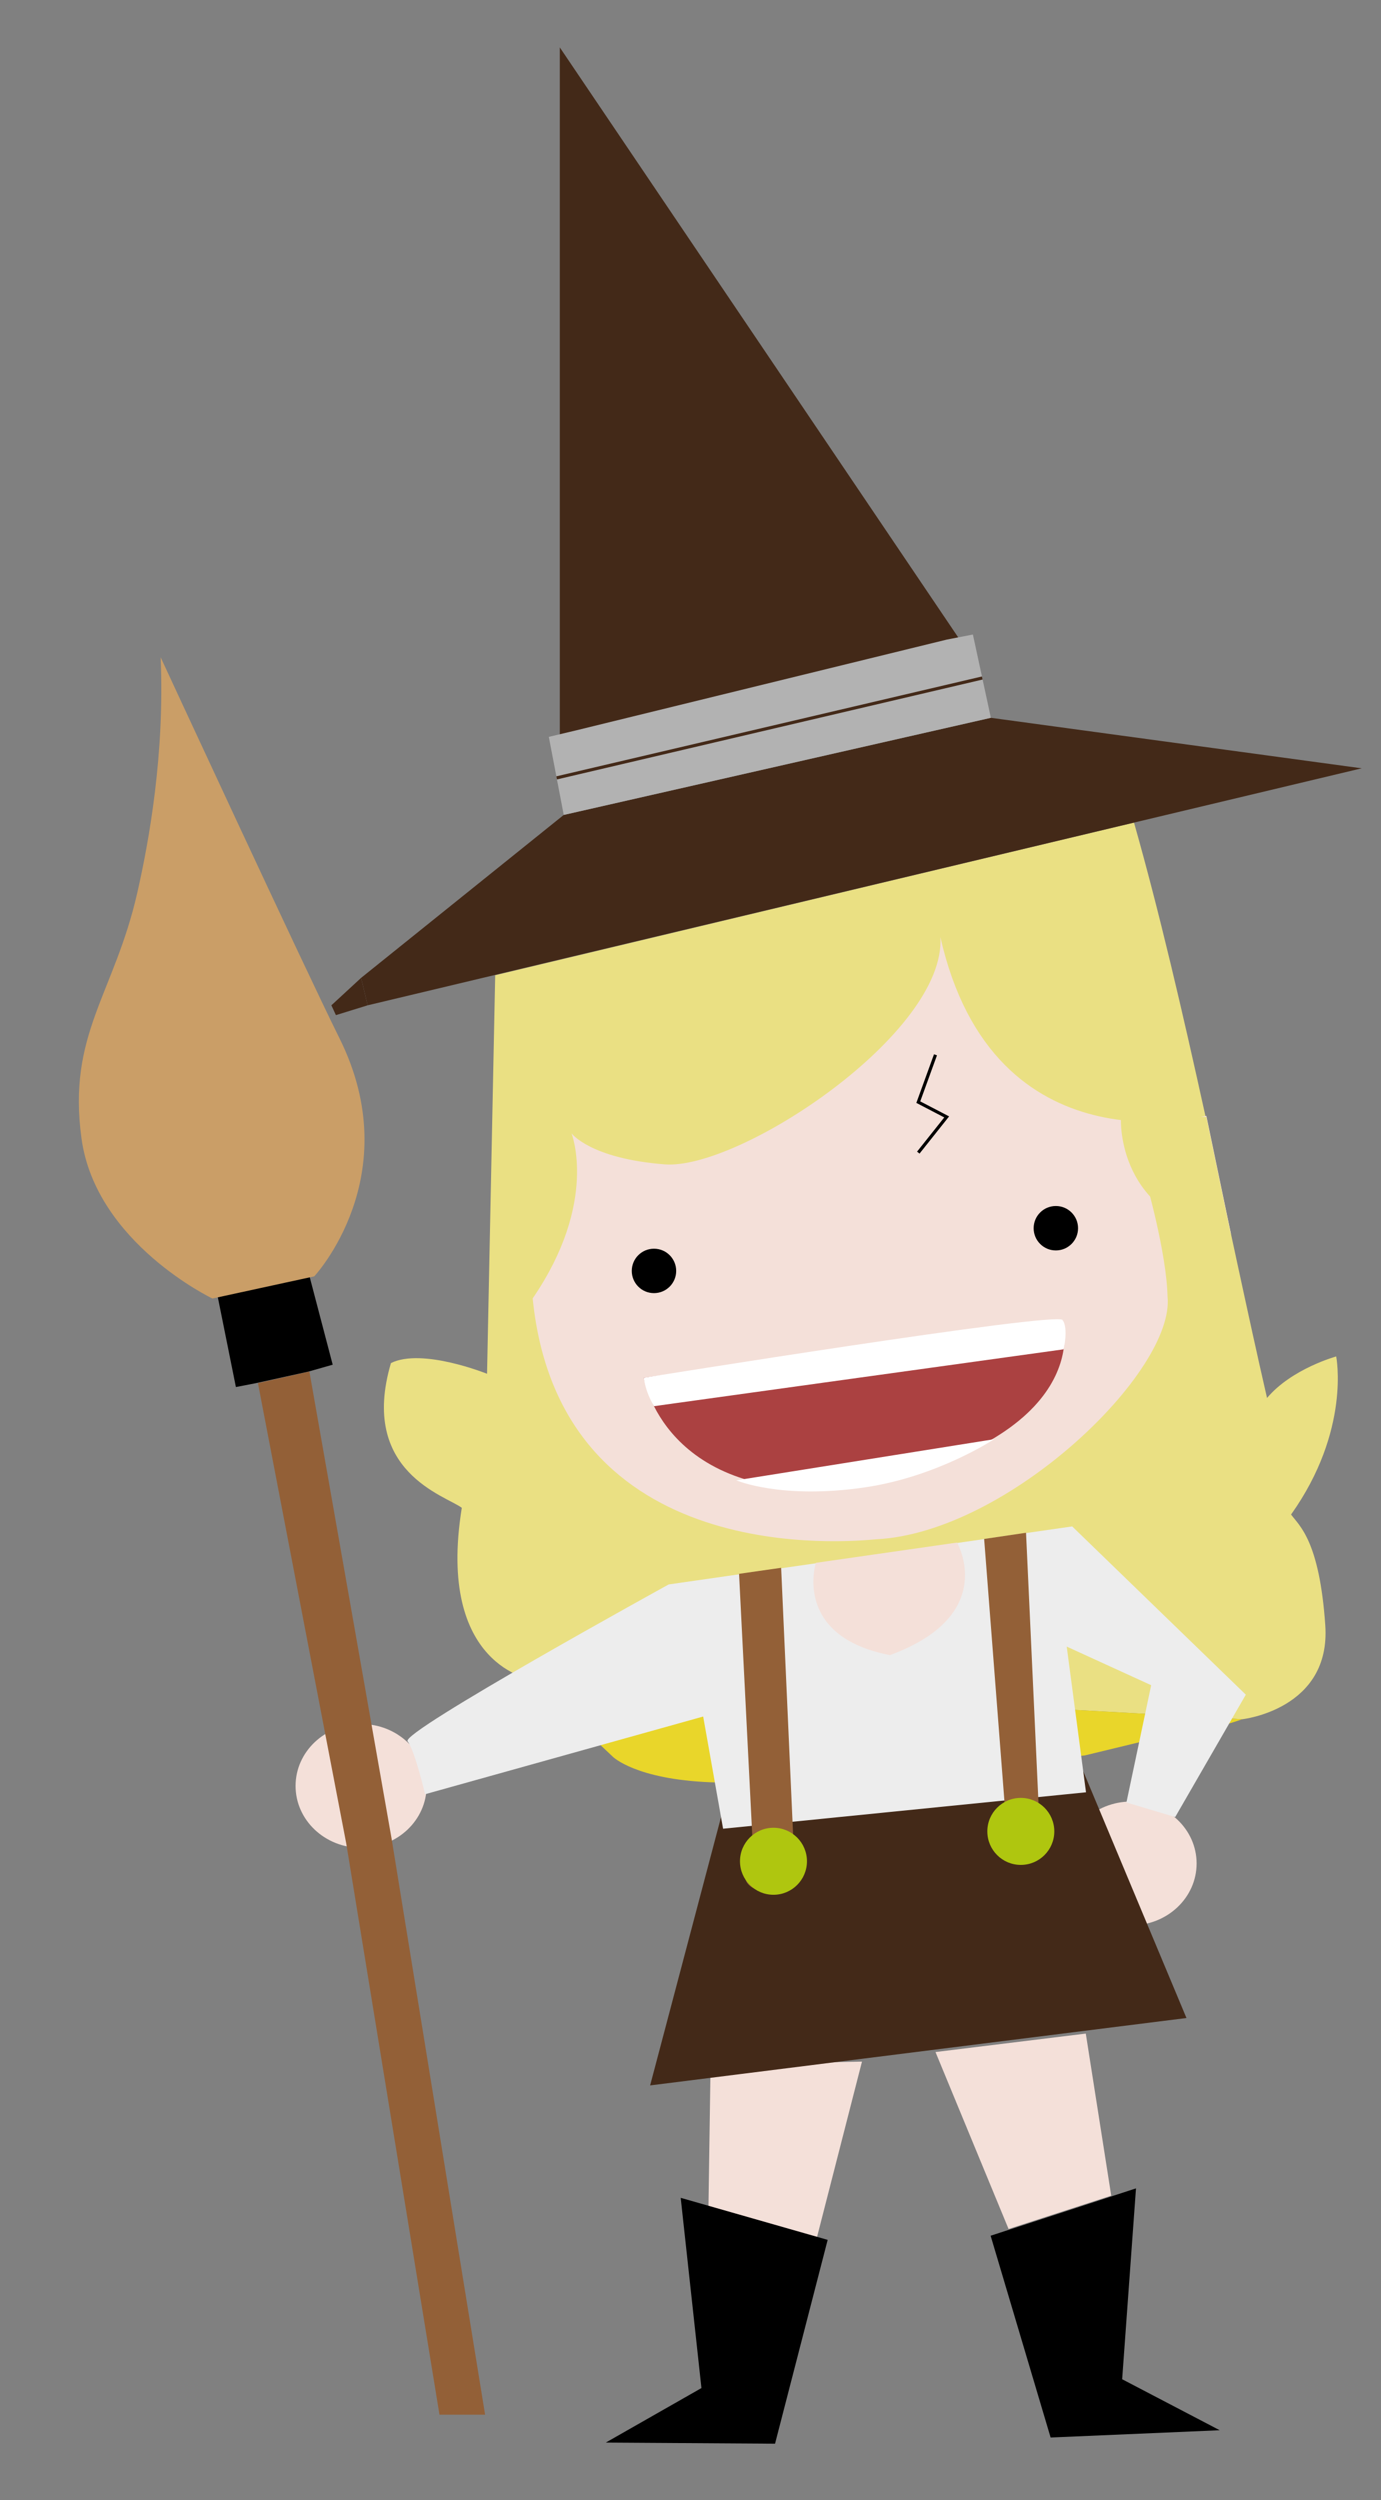 <?xml version="1.0" encoding="utf-8"?>
<!-- Generator: Adobe Illustrator 15.1.0, SVG Export Plug-In . SVG Version: 6.00 Build 0)  -->
<!DOCTYPE svg PUBLIC "-//W3C//DTD SVG 1.1//EN" "http://www.w3.org/Graphics/SVG/1.1/DTD/svg11.dtd">
<svg version="1.1" xmlns="http://www.w3.org/2000/svg" xmlns:xlink="http://www.w3.org/1999/xlink" x="0px" y="0px"
	 width="437.978px" height="792.4px" viewBox="0 0 437.978 792.4" enable-background="new 0 0 437.978 792.4" xml:space="preserve">
<rect x="0" y="0" width="437.978" height="792.4" fill="#808080" stroke="none"/>
<g id="Calque_1">
</g>
<g id="Calque_6">
</g>
<g id="Calque_4">
</g>
<g id="Calque_3">
	<polyline fill="#432918" points="177.539,232.845 177.539,15.028 310.033,211.111 	"/>
	<ellipse fill="#F4E0D9" cx="358.721" cy="590.638" rx="20.78" ry="19.626"/>
	<ellipse fill="#F4E0D9" cx="114.519" cy="566.06" rx="20.781" ry="19.626"/>
	<path fill="#EAE083" d="M168.935,532.405c0,0-30.633-4.003-22.475-54.493c-5.08-3.848-32.633-11.391-22.474-45.872
		c9.852-4.926,30.479,3.388,30.479,3.388l2.587-126.321l202.593-48.379c16.02,56.375,30.03,129.492,42.189,182.368
		c7.851-9.313,21.936-13.161,21.936-13.161s4.695,23.398-14.315,50.105c2.695,3.644,9.003,8.389,10.852,35.096
		c1.846,26.708-26.323,29.787-26.323,29.787"/>
	<path fill="#F4E0D9" d="M363.505,374.594c0,0,6.465,22.474,6.773,36.329c2.462,23.705-50.49,74.81-92.358,76.965
		c-7.681,0.643-100.288,10.16-108.985-76.35c20.935-30.556,12.314-52.337,12.314-52.337s5.85,8.004,29.555,9.852
		c23.706,1.848,89.282-41.562,87.434-72.04c16.933,74.811,84.356,56.647,84.356,56.647l7.801,37.419l-11.495-5.154
		c-24.935-12.621-22.987-30.62-22.99-30.609"/>
	<path fill="#AB4141" d="M204.185,436.687l132.844-18.299c0,0,11.699,37.867-67.422,53.288
		C210.496,476.575,204.185,436.687,204.185,436.687z"/>
	<polygon fill="#432918" points="116.598,318.64 431.852,243.521 314.246,227.512 178.786,258.298 114.52,309.943 	"/>
	<polygon fill="#B2B2B2" points="314.248,227.512 308.551,201.113 300.237,202.729 182.634,231.514 174.053,233.554 
		178.786,258.298 	"/>
	<path fill="none" d="M300.237,202.729"/>
	<path fill="none" d="M234.446,502.529l4.411,87.187c0,0-2.439,2.992-2.571,8.081c-0.045,4.503,4.648,5.472,9.229,5.541
		c4.771,0,8.428-2.694,8.648-7.858c-0.077-3-2.414-6.688-2.414-6.688l-3.954-88.177"/>
	<path fill="none" d="M238.857,589.715c0,0,6.157-4.158,12.893-0.925"/>
	<path fill="none" d="M329.244,575.341c-7.359-1.328-10.996,0.981-10.996,0.981"/>
	<path fill="#E9D62A" d="M393.982,544.921c-13.931,4.925-31.678,7.054-31.678,7.054l-18.251,4.418c0,0-94.767,9.462-118.632,8.513
		c-23.866-0.949-31.043-8.078-31.043-8.078l-26.029-24.529L393.982,544.921z"/>
	<circle cx="334.857" cy="389.292" r="7.042"/>
	<circle cx="207.406" cy="402.824" r="7.042"/>
	<polygon fill="#936037" points="109.821,584.355 139.379,765.351 153.849,765.351 124.221,582.929 98.125,434.705 81.809,438.4 	
		"/>
	<polyline points="97.918,434.705 105.514,432.549 97.918,403.611 68.802,409.768 74.815,439.63 81.145,438.4 	"/>
	<path fill="none" d="M316.199,578.5c0,0,7.854-8.627,15.034-0.284"/>
	<circle fill="#C6970F" cx="245.304" cy="597.104" r="9.544"/>
	<circle fill="#C6970F" cx="323.717" cy="584.473" r="9.544"/>
	<polygon fill="#F4E0D9" points="344.354,644.556 352.422,695.928 319.865,706.495 296.686,650.404 	"/>
	<polygon points="360.273,693.619 355.886,754.114 386.825,770.277 333.199,772.586 314.173,708.628 	"/>
	<polygon fill="#F4E0D9" points="225.359,654.339 224.582,706.334 258.301,712.225 273.377,653.436 	"/>
	<polygon points="215.881,696.615 222.46,756.91 192.127,774.186 245.801,774.545 262.492,709.94 	"/>
	<polygon fill="#432918" points="228.778,575.547 343.194,560.571 376.283,639.621 206.185,660.985 	"/>
	<path fill="none" d="M227.31,578.5"/>
	<path fill="none" d="M339.839,487.434"/>
	<path fill="#EDEDED" d="M340.039,483.806l55.067,53.33l-22.397,38.791l-15.469-4.625l7.852-37.167l-26.786-12.237l6.118,46.179
		l-115.102,11.546l-6.312-35.559l-88.203,24.629c0,0-3.232-13.854-5.542-16.779c-2.309-2.924,82.816-49.72,82.816-49.72
		l128.427-18.454"/>
	<g>
		<path fill="#936037" d="M325.403,485.82l3.954,85.695c0,0,3.842,4.639,3.842,8.875c0,7.38-6.085,9.855-9.142,9.855
			c-3.085,0-9.198-1.383-9.423-8.068c-0.225-6.687,4.038-9.683,4.038-9.683l-6.554-84.717"/>
	</g>
	<path fill="#F4E0D9" d="M258.753,495.348c0,0-7.465,23.25,23.475,29.253c34.637-12.699,21.293-35.676,21.293-35.676"/>
	<path fill="#936037" d="M234.387,498.834l4.411,87.187c0,0-2.439,2.992-2.57,8.08c-0.046,4.504,4.646,5.473,9.229,5.542
		c4.771,0,8.428-2.693,8.648-7.856c-0.076-3.002-2.414-6.69-2.414-6.69l-3.955-88.178"/>
	<path fill="#EAE083" d="M355.5,354.707c0,0-1.538,31.71,34.895,36.726l-7.801-37.418L355.5,354.707z"/>
	<circle fill="#AFC60F" cx="323.747" cy="580.473" r="10.621"/>
	<circle fill="#AFC60F" cx="245.304" cy="589.94" r="10.621"/>
	<path fill="#FFFFFF" d="M207.406,445.696l129.915-18.022c0,0,1.556-6.515-0.293-9.285c-1.847-2.771-132.844,18.299-132.844,18.299
		S204.52,440.827,207.406,445.696z"/>
	<path fill="#FFFFFF" d="M233.522,469.2l81.753-13.035c0,0-17.883,11.856-40.876,15.248
		C247.748,475.344,233.522,469.2,233.522,469.2z"/>
	<polyline fill="none" stroke="#000000" stroke-miterlimit="10" points="296.686,334.328 291.234,349.328 300.237,354.014 
		291.234,365.328 	"/>
	<polyline fill="#432918" points="114.52,309.943 105.093,318.64 105.514,319.545 106.533,321.752 116.598,318.64 	"/>
	<path fill="#CA9E67" d="M67.367,411.57c0,0-36.95-17.605-41.511-50.673c-4.561-33.067,10.355-45.78,17.674-77.888
		c3.759-16.493,8.744-44.152,7.412-74.693c0,0,46.036,99.354,56.667,120.654c21.812,43.704-7.945,75.58-7.945,75.58"/>
	<line fill="none" stroke="#432918" stroke-miterlimit="10" x1="176.54" y1="246.555" x2="311.525" y2="214.895"/>
	<path fill="none" stroke="#432918" stroke-miterlimit="10" d="M355.5,354.707"/>
</g>
<g id="Calque_5">
</g>
</svg>
